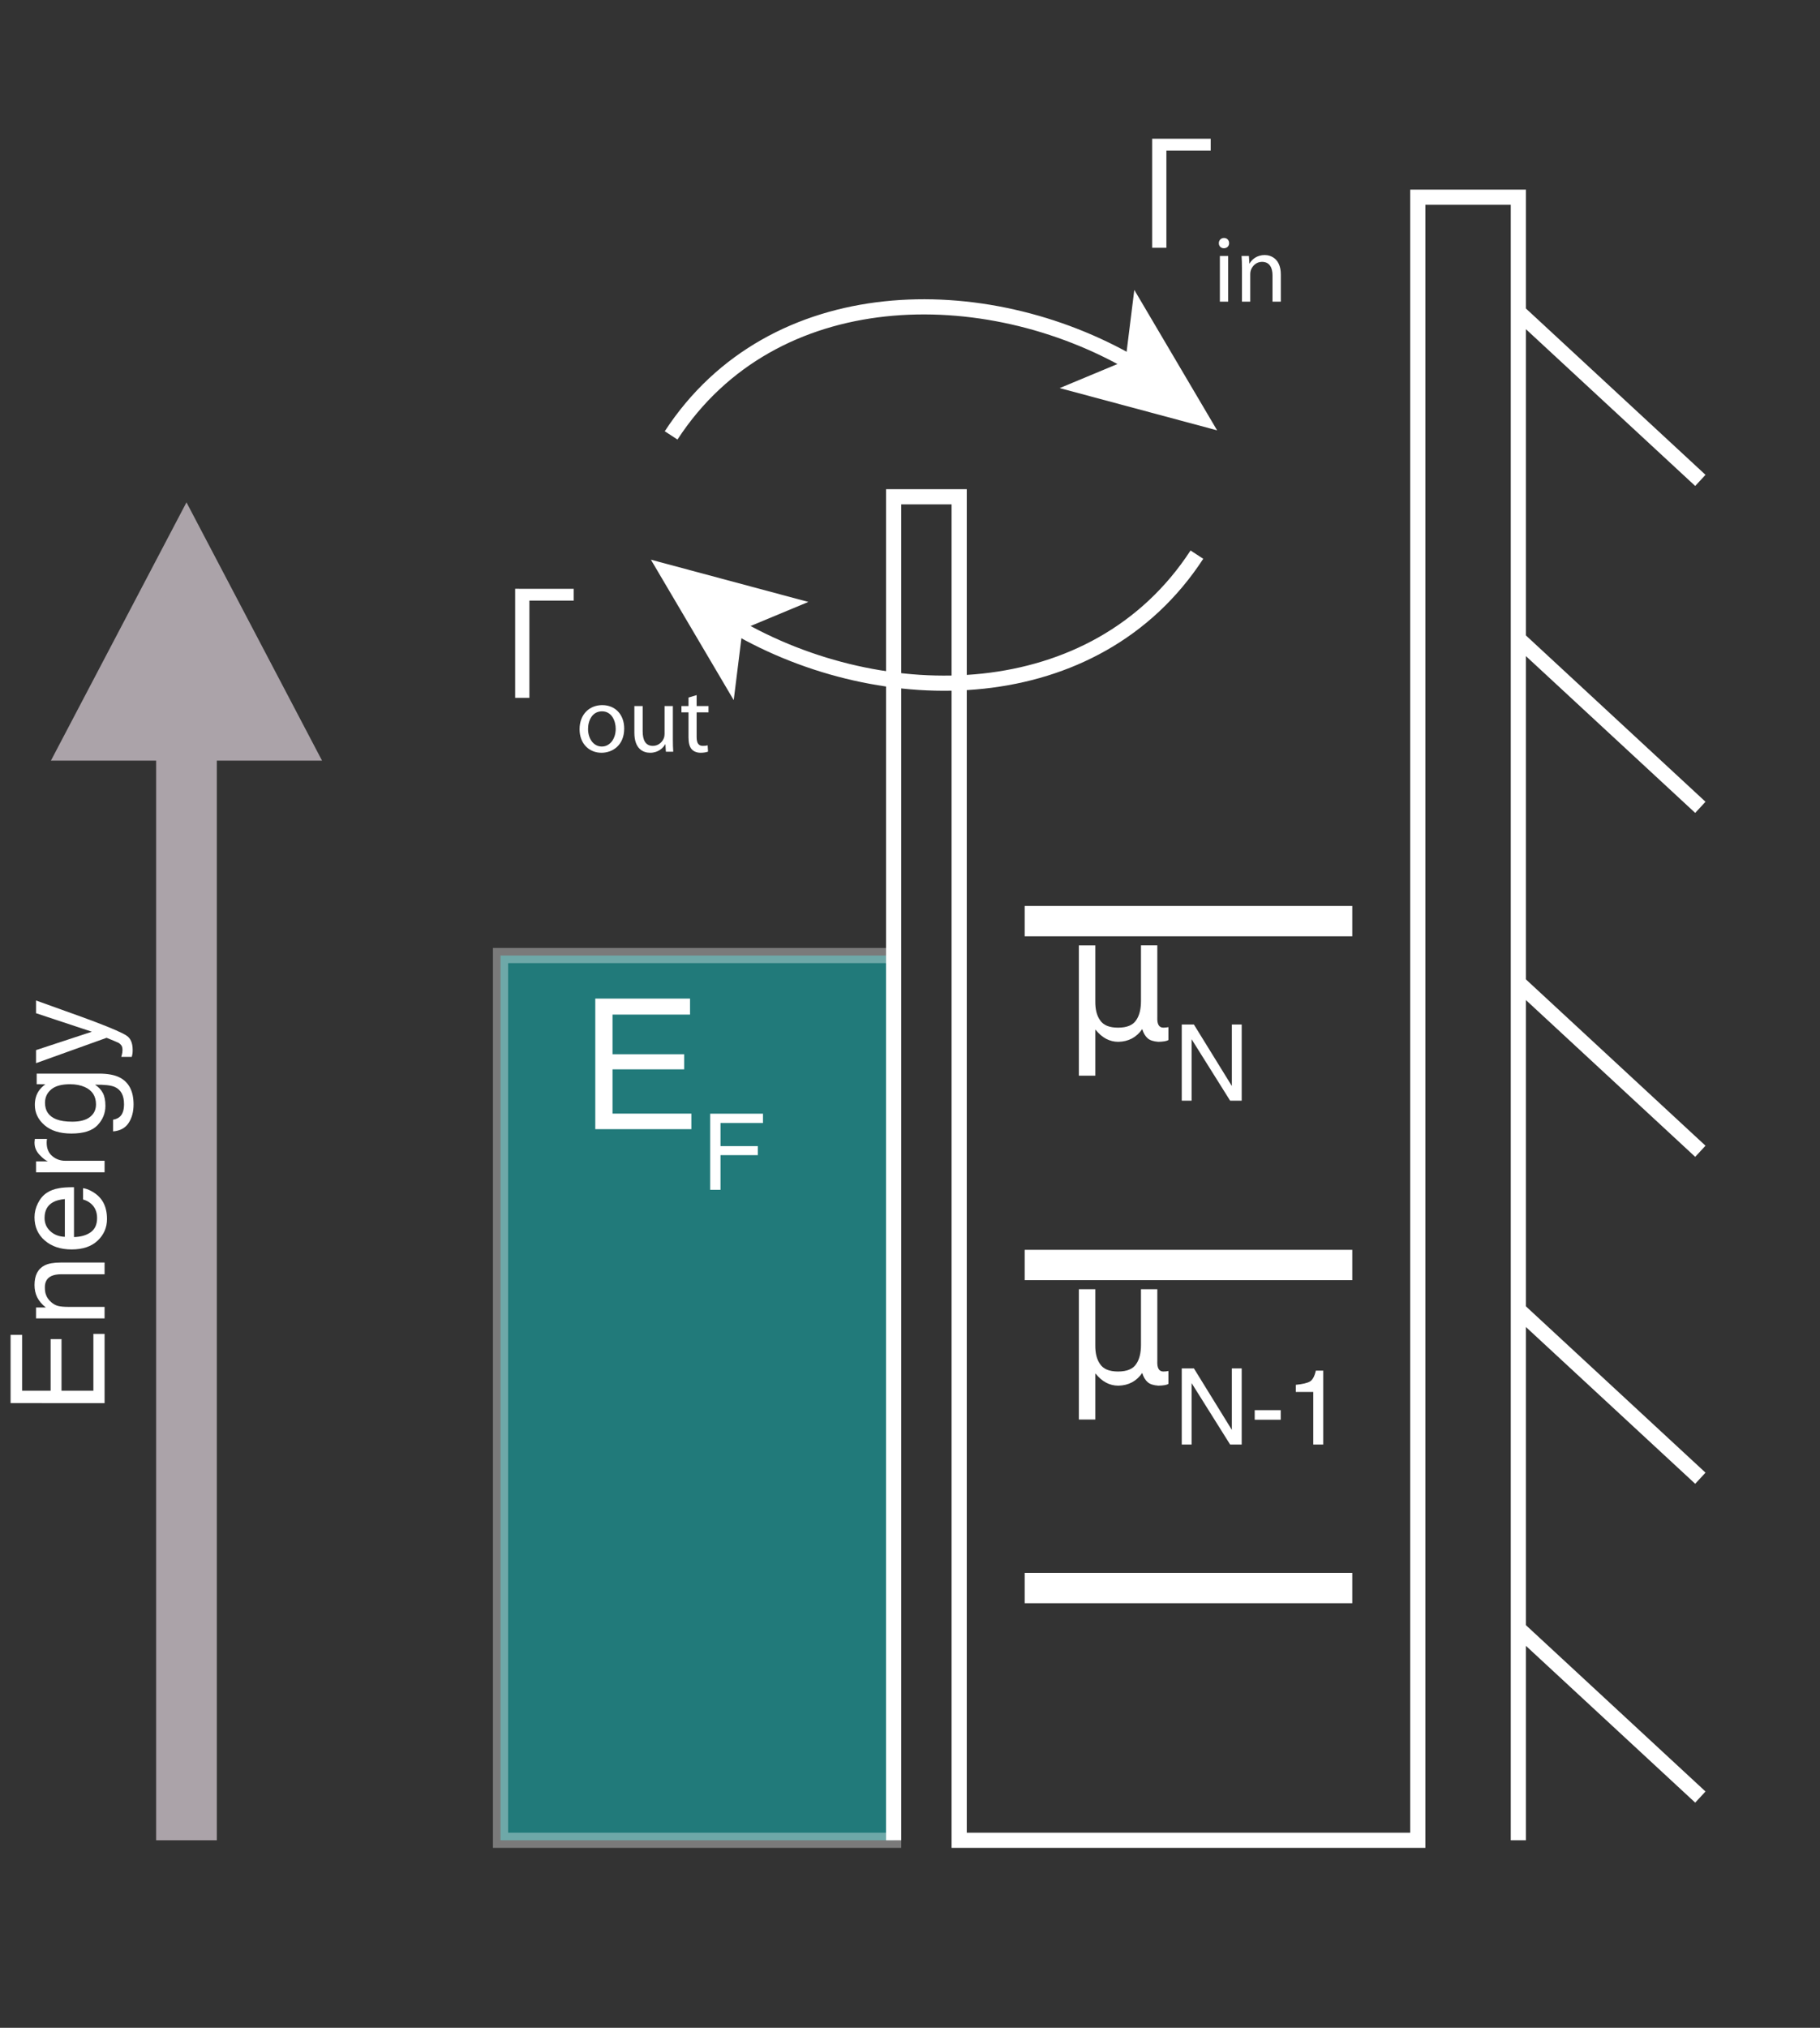 <?xml version="1.0" encoding="utf-8"?>
<!-- Generator: Adobe Illustrator 15.0.0, SVG Export Plug-In . SVG Version: 6.00 Build 0)  -->
<!DOCTYPE svg PUBLIC "-//W3C//DTD SVG 1.1//EN" "http://www.w3.org/Graphics/SVG/1.1/DTD/svg11.dtd">
<svg version="1.1" id="gate_x5F_blockade_x5F_labels"
	 xmlns="http://www.w3.org/2000/svg" xmlns:xlink="http://www.w3.org/1999/xlink" x="0px" y="0px" width="360px" height="401px"
	 viewBox="0 0 360 401" enable-background="new 0 0 360 401" xml:space="preserve">
<rect x="0" y="0" width="360" height="401" fill="#333333" stroke="none"/>
<rect x="99.005" y="188.958" opacity="0.35" fill="#00FFFF" stroke="#FFFFFF" stroke-width="3" stroke-miterlimit="10" enable-background="new    " width="77.76" height="174.96"/>
<g enable-background="new    ">
	<path fill="#FFFFFF" d="M213.4,186.946h3.252v11.021c-0.023,1.629,0.299,2.9,0.967,3.814c0.645,0.961,1.822,1.441,3.533,1.441
		c1.746,0,2.94-0.492,3.586-1.478c0.633-0.914,0.949-2.175,0.949-3.779v-11.021h3.233v14.186c-0.069,1.395,0.328,2.092,1.195,2.092
		c0.327,0,0.661-0.035,1.002-0.104v2.549c-0.316,0.211-0.979,0.328-1.986,0.353c-0.983-0.07-1.692-0.306-2.127-0.703
		c-0.457-0.388-0.813-0.99-1.071-1.812c-1.125,1.629-2.695,2.468-4.711,2.515c-1.734,0-3.234-0.791-4.5-2.373h-0.07v9.069H213.4
		V186.946z"/>
</g>
<g enable-background="new    ">
	<path fill="#FFFFFF" d="M233.754,202.602h2.402l7.508,12.162v-12.162h1.947v15.054h-2.291l-7.619-12.148v12.148h-1.947V202.602
		L233.754,202.602z"/>
</g>
<g enable-background="new    ">
	<path fill="#FFFFFF" d="M213.4,254.945h3.252v11.021c-0.023,1.629,0.299,2.9,0.967,3.814c0.645,0.961,1.822,1.44,3.533,1.44
		c1.746,0,2.94-0.492,3.586-1.477c0.633-0.914,0.949-2.174,0.949-3.779v-11.021h3.233v14.187c-0.069,1.396,0.328,2.093,1.195,2.093
		c0.327,0,0.661-0.035,1.002-0.105v2.549c-0.316,0.211-0.979,0.328-1.986,0.352c-0.983-0.069-1.692-0.305-2.127-0.703
		c-0.457-0.387-0.813-0.989-1.071-1.811c-1.125,1.629-2.695,2.467-4.711,2.514c-1.734,0-3.234-0.791-4.5-2.373h-0.07v9.07H213.4
		V254.945z"/>
</g>
<g enable-background="new    ">
	<path fill="#FFFFFF" d="M233.754,270.6h2.402l7.508,12.164V270.6h1.947v15.055h-2.291l-7.619-12.147v12.147h-1.947V270.6
		L233.754,270.6z"/>
	<path fill="#FFFFFF" d="M248.184,278.859h5.146v1.896h-5.146V278.859z"/>
	<path fill="#FFFFFF" d="M256.311,275.264v-1.414c1.332-0.131,2.262-0.348,2.787-0.651c0.526-0.304,0.92-1.022,1.18-2.156h1.455
		v14.612h-1.969v-10.391H256.311z"/>
</g>
<g enable-background="new    ">
	<path fill="#FFFFFF" d="M117.749,197.472h18.738v3.164h-15.328v7.841h14.168v2.987h-14.168v8.754h15.592v3.076h-19.002V197.472z"/>
</g>
<g enable-background="new    ">
	<path fill="#FFFFFF" d="M140.478,220.229h10.443v1.844h-8.403v4.57h7.389v1.793h-7.389v6.847h-2.04V220.229L140.478,220.229z"/>
</g>
<line fill="none" stroke="#FFFFFF" stroke-width="3" stroke-miterlimit="10" x1="300.334" y1="126.319" x2="336.334" y2="159.651"/>
<line fill="none" stroke="#FFFFFF" stroke-width="3" stroke-miterlimit="10" x1="300.334" y1="194.334" x2="336.334" y2="227.667"/>
<line fill="none" stroke="#FFFFFF" stroke-width="3" stroke-miterlimit="10" x1="300.334" y1="258.99" x2="336.334" y2="292.322"/>
<line fill="none" stroke="#FFFFFF" stroke-width="3" stroke-miterlimit="10" x1="300.334" y1="322.038" x2="336.334" y2="355.371"/>
<line fill="none" stroke="#FFFFFF" stroke-width="6" stroke-miterlimit="10" x1="202.686" y1="314.038" x2="267.486" y2="314.038"/>
<line fill="none" stroke="#FFFFFF" stroke-width="6" stroke-miterlimit="10" x1="202.686" y1="250.157" x2="267.486" y2="250.157"/>
<path fill="#00ABC0" stroke="#00ABC0" stroke-width="5" stroke-miterlimit="10" d="M202.686,182.479"/>
<path fill="#00ABC0" stroke="#00ABC0" stroke-width="5" stroke-miterlimit="10" d="M209.166,175.999"/>
<path fill="#FFFFFF" stroke="#FFFFFF" stroke-width="5" stroke-miterlimit="10" d="M241.564,363.919"/>
<path fill="#FFFFFF" stroke="#FFFFFF" stroke-width="5" stroke-miterlimit="10" d="M235.086,357.439"/>
<line fill="none" stroke="#ABA3A9" stroke-width="12" stroke-miterlimit="10" x1="36.886" y1="363.919" x2="36.886" y2="130.638"/>
<path fill="#ABA3A9" stroke="#ABA3A9" stroke-width="5" stroke-miterlimit="10" d="M73.086,147.918"/>
<polygon fill="#ABA3A9" stroke="#ABA3A9" stroke-width="5" stroke-miterlimit="10" points="14.206,147.918 59.565,147.918 
	36.886,104.719 "/>
<g enable-background="new    ">
	<path fill="#FFFFFF" d="M2.094,277.464v-13.491h2.278v11.036h5.645v-10.2h2.151v10.2h6.303v-11.227h2.215v13.682H2.094
		L2.094,277.464z"/>
	<path fill="#FFFFFF" d="M7.131,260.721v-2.166h1.924c-0.793-0.641-1.362-1.32-1.709-2.037c-0.346-0.717-0.519-1.514-0.519-2.393
		c0-1.924,0.671-3.223,2.012-3.896c0.734-0.371,1.785-0.559,3.151-0.559h8.695v2.316h-8.543c-0.827,0-1.493,0.123-2,0.367
		c-0.844,0.404-1.266,1.139-1.266,2.203c0,0.539,0.056,0.981,0.165,1.327c0.186,0.625,0.557,1.173,1.113,1.646
		c0.447,0.381,0.909,0.627,1.386,0.74c0.478,0.114,1.158,0.172,2.044,0.172h7.101v2.277H7.131V260.721z"/>
	<path fill="#FFFFFF" d="M7.504,237.932c0.451-0.896,1.036-1.58,1.753-2.051c0.684-0.453,1.48-0.754,2.393-0.904
		c0.624-0.135,1.619-0.203,2.986-0.203v9.859c1.379-0.041,2.485-0.363,3.319-0.967c0.833-0.604,1.25-1.535,1.25-2.8
		c0-1.181-0.395-2.122-1.183-2.825c-0.458-0.395-0.987-0.673-1.59-0.837v-2.24c0.498,0.06,1.053,0.255,1.665,0.589
		c0.611,0.333,1.111,0.705,1.499,1.115c0.676,0.688,1.131,1.537,1.367,2.55c0.135,0.544,0.202,1.159,0.202,1.847
		c0,1.678-0.613,3.099-1.841,4.265c-1.228,1.166-2.947,1.748-5.157,1.748c-2.178,0-3.944-0.587-5.304-1.763
		c-1.358-1.174-2.037-2.707-2.037-4.604C6.827,239.756,7.053,238.829,7.504,237.932z M12.826,237.115
		c-0.987,0.092-1.776,0.306-2.367,0.641c-1.097,0.619-1.645,1.652-1.645,3.1c0,1.037,0.377,1.908,1.132,2.61
		c0.756,0.702,1.716,1.075,2.88,1.116V237.115z"/>
	<path fill="#FFFFFF" d="M7.131,231.826v-2.164h2.341c-0.455-0.178-1.01-0.612-1.664-1.305c-0.653-0.691-0.98-1.488-0.98-2.393
		c0-0.042,0.004-0.113,0.013-0.216c0.008-0.101,0.025-0.272,0.051-0.519h2.404c-0.025,0.136-0.042,0.26-0.051,0.373
		c-0.008,0.113-0.013,0.238-0.013,0.373c0,1.147,0.369,2.029,1.107,2.646c0.738,0.617,1.589,0.924,2.551,0.924h7.796v2.279
		L7.131,231.826L7.131,231.826z"/>
	<path fill="#FFFFFF" d="M7.675,215.723c0.296-0.43,0.726-0.867,1.291-1.312H7.257v-2.102h12.327c1.722,0,3.08,0.254,4.076,0.758
		c1.839,0.94,2.759,2.721,2.759,5.336c0,1.455-0.327,2.678-0.981,3.67c-0.653,0.992-1.677,1.548-3.068,1.666v-2.316
		c0.607-0.109,1.075-0.326,1.404-0.654c0.507-0.512,0.76-1.316,0.76-2.416c0-1.737-0.616-2.875-1.848-3.412
		c-0.726-0.317-2.021-0.465-3.886-0.439c0.692,0.454,1.207,1,1.544,1.639c0.338,0.639,0.506,1.483,0.506,2.534
		c0,1.463-0.521,2.742-1.562,3.839c-1.041,1.098-2.766,1.646-5.17,1.646c-2.27,0-4.042-0.553-5.315-1.658
		c-1.274-1.105-1.911-2.439-1.911-4.003C6.891,217.436,7.152,216.512,7.675,215.723z M10.117,215.443
		c-0.81,0.688-1.215,1.563-1.215,2.631c0,1.596,0.751,2.687,2.253,3.273c0.802,0.312,1.853,0.467,3.151,0.467
		c1.527,0,2.689-0.31,3.487-0.926c0.797-0.617,1.195-1.445,1.195-2.486c0-1.629-0.738-2.774-2.215-3.438
		c-0.835-0.369-1.81-0.555-2.923-0.555C12.172,214.41,10.928,214.755,10.117,215.443z"/>
	<path fill="#FFFFFF" d="M7.131,200.368v-2.519c0.869,0.321,2.854,1.034,5.951,2.139c2.33,0.827,4.229,1.519,5.698,2.076
		c3.456,1.313,5.564,2.242,6.323,2.781c0.759,0.538,1.138,1.467,1.138,2.781c0,0.32-0.013,0.566-0.037,0.739
		c-0.025,0.174-0.072,0.387-0.14,0.639h-2.075c0.109-0.396,0.177-0.682,0.202-0.858c0.025-0.176,0.038-0.332,0.038-0.467
		c0-0.423-0.069-0.73-0.209-0.93c-0.139-0.198-0.31-0.363-0.512-0.499c-0.067-0.043-0.412-0.192-1.035-0.455
		c-0.623-0.261-1.087-0.45-1.39-0.567L7.13,210.24v-2.582l11.041-3.633L7.131,200.368z"/>
</g>
<line fill="none" stroke="#FFFFFF" stroke-width="6" stroke-miterlimit="10" x1="202.686" y1="182.157" x2="267.486" y2="182.157"/>
<polyline fill="none" stroke="#FFFFFF" stroke-width="3" stroke-miterlimit="10" points="176.766,363.919 176.766,98.238 
	189.727,98.238 189.727,363.919 280.445,363.919 280.445,38.999 300.334,38.999 300.334,363.919 "/>
<line fill="none" stroke="#FFFFFF" stroke-width="3" stroke-miterlimit="10" x1="300.334" y1="61.667" x2="336.334" y2="94.999"/>
<g>
	<g>
		<path fill="none" stroke="#FFFFFF" stroke-width="3" stroke-miterlimit="10" d="M132.749,86.102
			c20.132-30.884,62.122-31.118,91.36-14.112"/>
		<g>
			<polygon fill="#FFFFFF" points="240.749,85.102 209.607,76.747 222.626,71.324 224.368,57.331 			"/>
		</g>
	</g>
</g>
<g>
	<g>
		<path fill="none" stroke="#FFFFFF" stroke-width="3" stroke-miterlimit="10" d="M236.749,109.68
			c-20.133,30.883-62.123,31.118-91.361,14.112"/>
		<g>
			<polygon fill="#FFFFFF" points="128.749,110.68 159.891,119.034 146.872,124.457 145.13,138.45 			"/>
		</g>
	</g>
</g>
<g>
	<path fill="#FFFFFF" d="M239.482,27.434v2.336h-8.767V49H227.9V27.434H239.482z"/>
	<path fill="#FFFFFF" d="M243.123,48.085c0,0.56-0.393,1.008-1.045,1.008c-0.598,0-0.989-0.448-0.989-1.008
		c0-0.56,0.41-1.026,1.026-1.026C242.712,47.059,243.123,47.507,243.123,48.085z M241.294,59.656v-9.032h1.643v9.032H241.294z"/>
	<path fill="#FFFFFF" d="M245.659,53.068c0-0.952-0.019-1.698-0.074-2.445h1.455l0.094,1.493h0.037
		c0.447-0.84,1.493-1.68,2.985-1.68c1.251,0,3.191,0.747,3.191,3.844v5.375h-1.643v-5.207c0-1.456-0.541-2.668-2.09-2.668
		c-1.063,0-1.903,0.765-2.202,1.679c-0.074,0.206-0.111,0.485-0.111,0.765v5.431h-1.643V53.068z"/>
</g>
<g>
	<path fill="#FFFFFF" d="M113.483,116.434v2.336h-8.767V138H101.9v-21.566H113.483z"/>
	<path fill="#FFFFFF" d="M123.468,144.065c0,3.34-2.333,4.796-4.497,4.796c-2.427,0-4.33-1.792-4.33-4.646
		c0-3.004,1.997-4.777,4.479-4.777C121.714,139.437,123.468,141.322,123.468,144.065z M116.32,144.158
		c0,1.978,1.12,3.471,2.725,3.471c1.567,0,2.743-1.474,2.743-3.508c0-1.53-0.765-3.453-2.706-3.453
		C117.16,140.668,116.32,142.46,116.32,144.158z"/>
	<path fill="#FFFFFF" d="M133.094,146.174c0,0.952,0.019,1.773,0.075,2.482h-1.456l-0.093-1.474h-0.038
		c-0.41,0.728-1.381,1.679-2.985,1.679c-1.418,0-3.116-0.802-3.116-3.956v-5.281h1.642v4.983c0,1.717,0.541,2.892,2.016,2.892
		c1.102,0,1.866-0.765,2.165-1.511c0.093-0.224,0.149-0.522,0.149-0.84v-5.524h1.642V146.174z"/>
	<path fill="#FFFFFF" d="M137.794,137.459v2.165h2.351v1.25h-2.351v4.871c0,1.12,0.316,1.754,1.231,1.754
		c0.447,0,0.709-0.037,0.951-0.112l0.075,1.25c-0.317,0.112-0.821,0.224-1.456,0.224c-0.765,0-1.381-0.261-1.772-0.69
		c-0.448-0.504-0.635-1.306-0.635-2.37v-4.927h-1.399v-1.25h1.399v-1.68L137.794,137.459z"/>
</g>
</svg>

